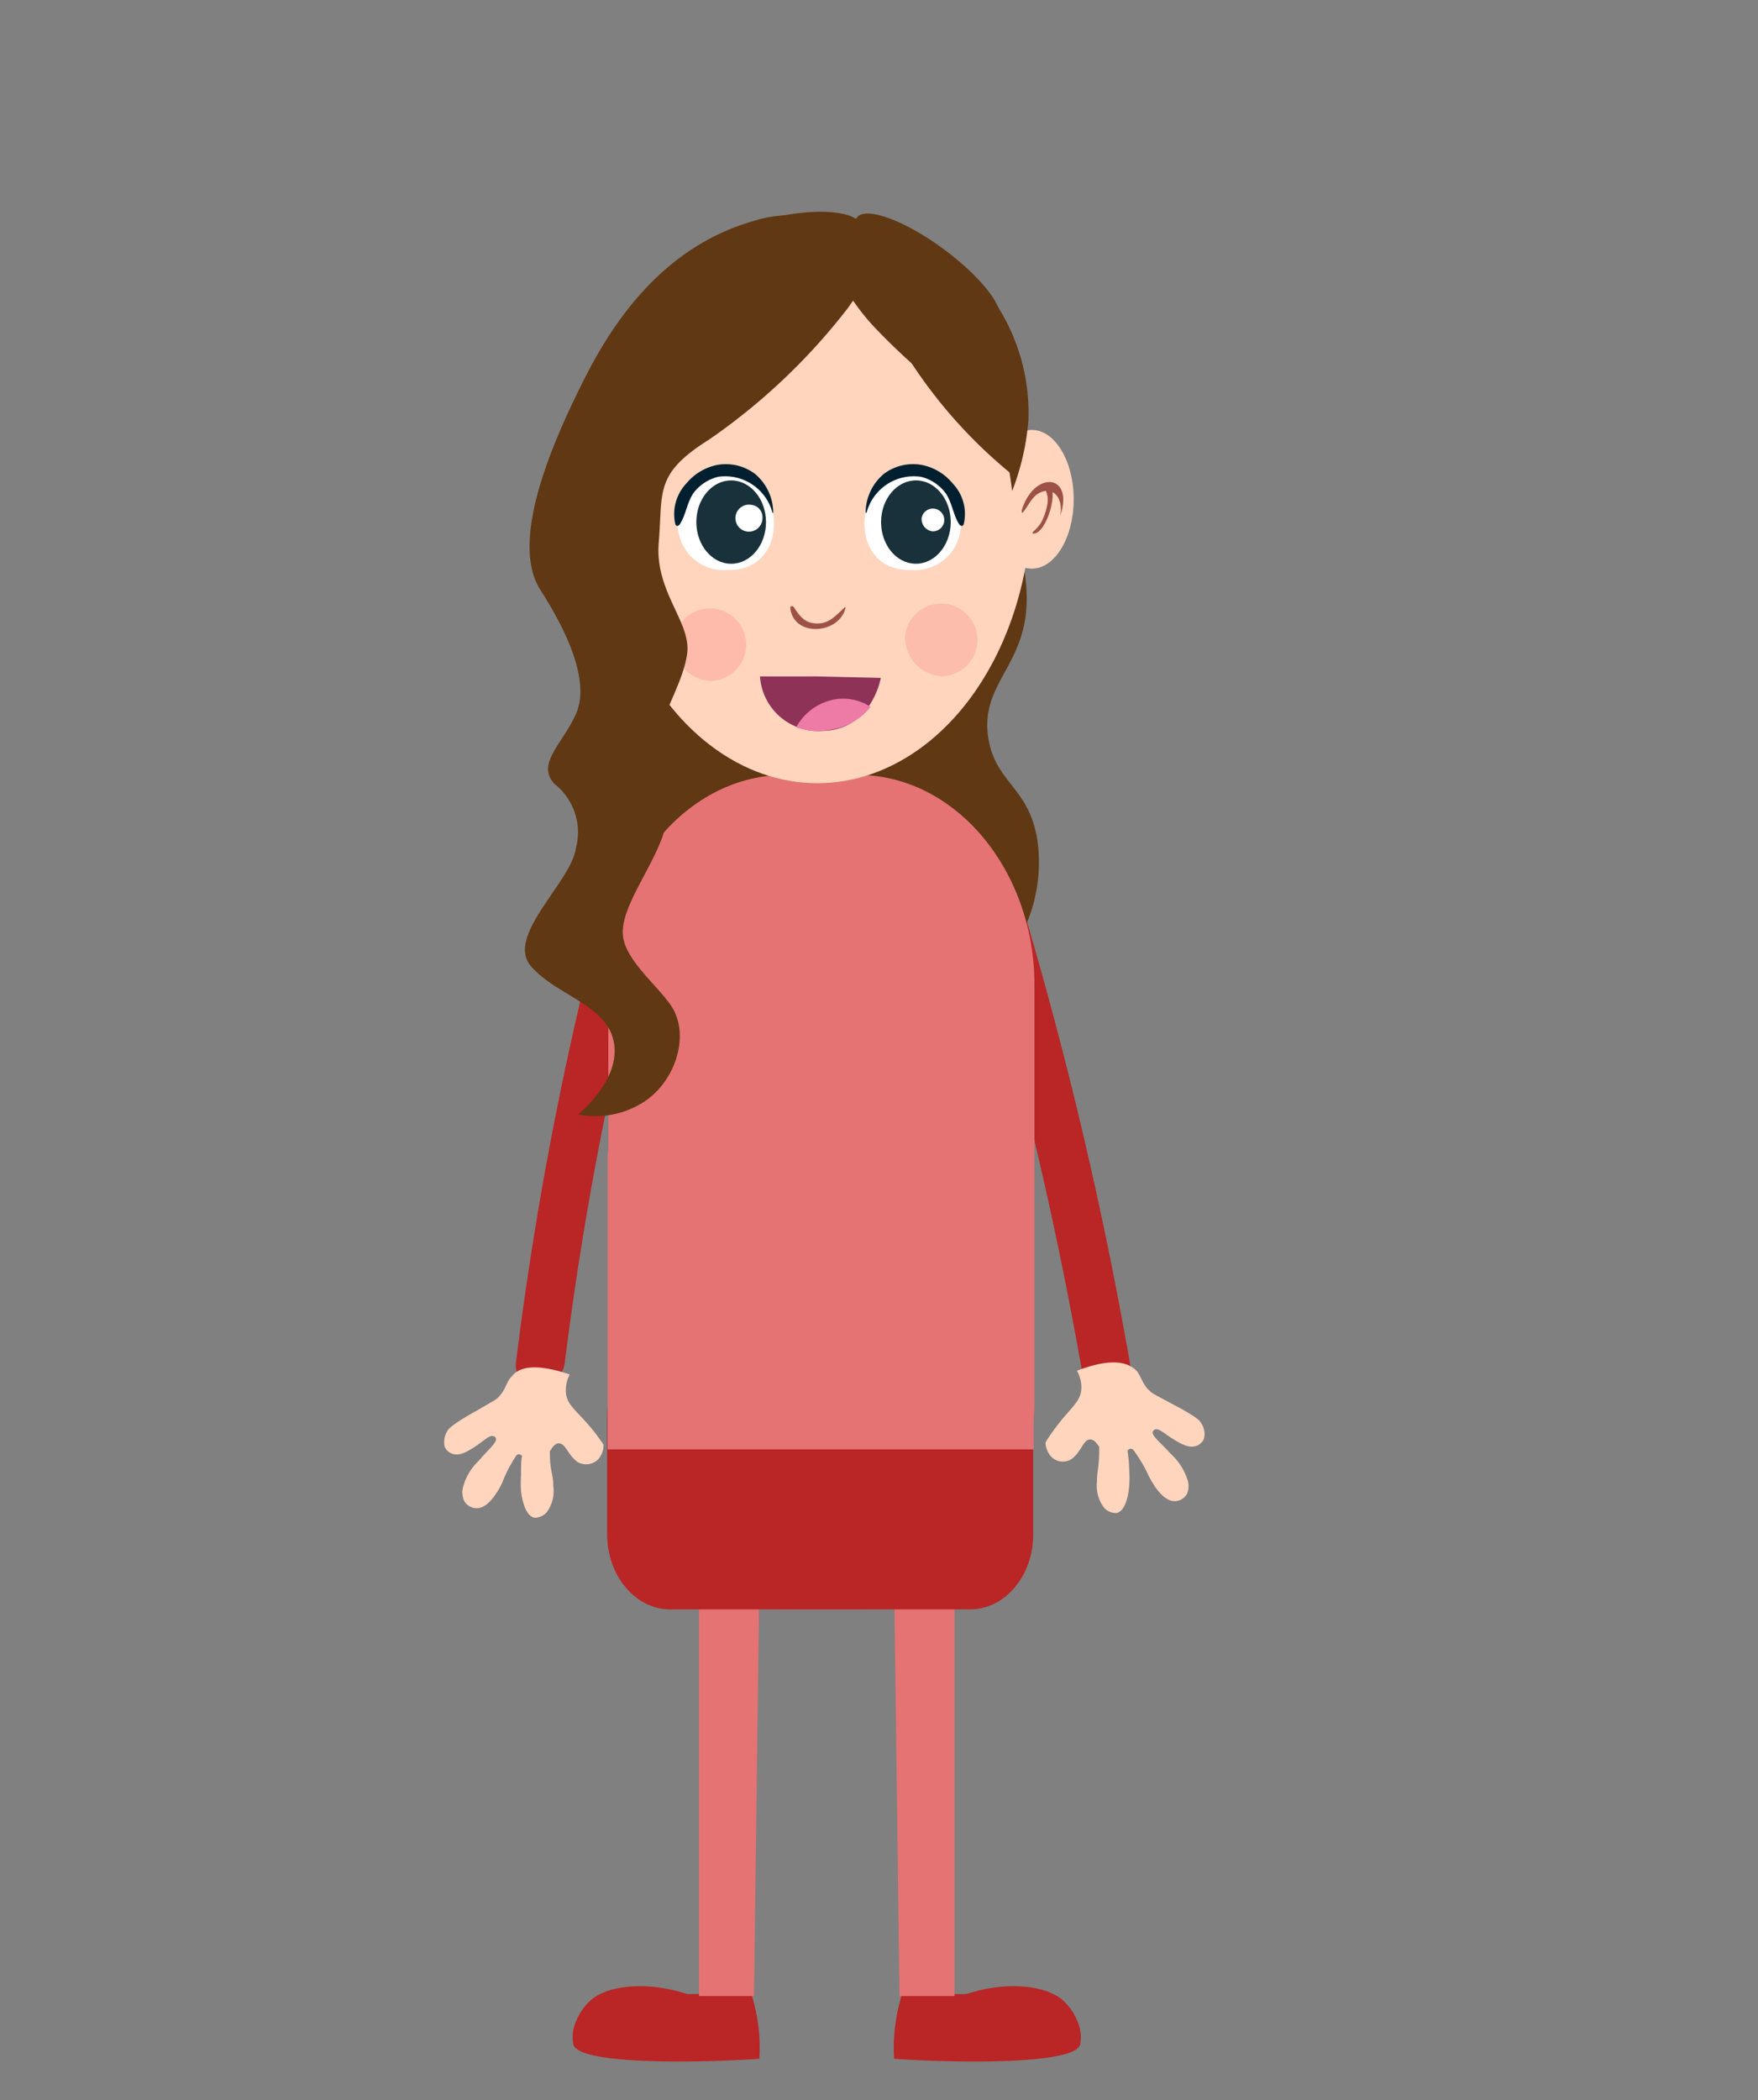 <svg xmlns="http://www.w3.org/2000/svg" viewBox="0 0 108 129"><rect x="0" y="0" width="108" height="129" fill="#808080" stroke="none"/><defs><style>.cls-1{fill:#ba2525;}.cls-2{fill:#e57373;}.cls-3{fill:#603813;}.cls-4{fill:#ffd5be;}.cls-5,.cls-6{fill:#fca39a;}.cls-5{opacity:0.51;}.cls-6{opacity:0.49;}.cls-7{fill:#9e5147;}.cls-8{fill:#fff;}.cls-9{fill:#002030;}.cls-10{fill:#19313a;}.cls-11{fill:#8e3257;}.cls-12{fill:#ee7ba5;}</style></defs><g id="Marie"><path class="cls-1" d="M59.36,122.49c2.58-.84,5-.52,6,.44a3.55,3.55,0,0,1,1,1.76,2.75,2.75,0,0,1,0,.89c-.39,1.48-10.15,1-11.43.88a9.82,9.82,0,0,1,0-1.33,10.91,10.91,0,0,1,.49-2.64Z"/><polygon class="cls-2" points="54.92 96.32 55.26 122.61 58.64 122.61 58.64 96.32 54.92 96.32"/><path class="cls-1" d="M42.22,122.49c-2.58-.84-5-.52-6,.44a3.55,3.55,0,0,0-1,1.76,2.75,2.75,0,0,0,0,.89c.39,1.48,10.16,1,11.43.88a9.82,9.82,0,0,0,0-1.33,10.91,10.91,0,0,0-.49-2.64Z"/><polygon class="cls-2" points="46.66 96.32 46.32 122.61 42.94 122.61 42.94 96.32 46.66 96.32"/><path class="cls-1" d="M33.2,83.68A206.85,206.85,0,0,1,40,50.77"/><path class="cls-1" d="M34.7,83.68a206,206,0,0,1,6.76-32.51,1.5,1.5,0,0,0-2.89-.8A211.29,211.29,0,0,0,31.7,83.68c-.22,1.91,2.78,1.9,3,0Z"/><path class="cls-1" d="M60.67,53.79A245.16,245.16,0,0,1,68.28,86"/><path class="cls-1" d="M59.22,54.18a246.42,246.42,0,0,1,7.62,32.19c.32,1.89,3.22,1.09,2.89-.8a247.86,247.86,0,0,0-7.61-32.18c-.58-1.84-3.48-1-2.9.79Z"/><path class="cls-3" d="M59.71,29.21a9,9,0,0,1,1.65,1.84,10.17,10.17,0,0,1,1.69,5.05c.34,4.71-2.91,5.7-2.33,9.26.44,2.72,2.48,3,3,6.19a9.7,9.7,0,0,1-.65,5.17L37.3,54.85s2.38-6.89,1.56-9.19.92-10,.92-10-4.32-7-2.12-9.95,7.53-8,9.28-9a13.88,13.88,0,0,1,4.41-1.53,3.83,3.83,0,0,1,2.66.62,11.72,11.72,0,0,1,5.42,6.58A12.67,12.67,0,0,1,59.71,29.21Z"/><path class="cls-2" d="M48.25,98.86h4.43c6,0,10.87-5.81,10.87-12.91V60.51c0-7.1-4.89-12.91-10.87-12.91H48.25c-6,0-10.88,5.81-10.88,12.91V86C37.37,93.05,42.27,98.86,48.25,98.86Z"/><path class="cls-1" d="M59.6,98.86H41.17c-2.13,0-3.87-2.07-3.87-4.6V87c0-2.53,1.74-4.6,3.87-4.6H59.6c2.13,0,3.87,2.07,3.87,4.6v7.3C63.47,96.79,61.73,98.86,59.6,98.86Z"/><rect class="cls-2" x="37.33" y="70.77" width="26.17" height="18.26"/><ellipse class="cls-4" cx="50.21" cy="30.67" rx="13.17" ry="17.44"/><ellipse class="cls-4" cx="63.39" cy="30.67" rx="2.57" ry="4.26"/><path class="cls-5" d="M41.4,39.29a2.23,2.23,0,1,1,2.21,2.54A2.39,2.39,0,0,1,41.4,39.29Z"/><path class="cls-6" d="M55.61,39a2.23,2.23,0,1,1,2.21,2.54A2.38,2.38,0,0,1,55.61,39Z"/><path class="cls-7" d="M51.9,37.3c-.54.49-.93,1-1.68,1s-1.07-.41-1.45-1c-.07-.1-.24-.1-.22.06.22,1.81,3,1.59,3.39,0,0,0,0-.08,0-.05Z"/><path class="cls-7" d="M62.77,31.34c0,.07,0,.2.07.14.23-.28.42-.65.65-.91a1.22,1.22,0,0,1,.76-.42,1.4,1.4,0,0,1,.08.88,3.56,3.56,0,0,1-.4,1.12,2.87,2.87,0,0,1-.49.54s0,.08,0,.08c.64.11,1.31-1.64,1.22-2.54.35.18.6.66.48,1.44,0,0,0,0,0,0C66,29.08,63.52,28.89,62.77,31.34Z"/><path class="cls-3" d="M56.06,14.87a11.13,11.13,0,0,1,5,3.61,12.19,12.19,0,0,1,2.12,7.32,15.31,15.31,0,0,1-1,4.36,35.92,35.92,0,0,0-1.43-6.48c-.71-1.74-3.07-3.75-4.1-5.1A4.18,4.18,0,0,1,56.06,14.87Z"/><path class="cls-3" d="M53.83,15.58a7.18,7.18,0,0,0-7.55-2C41.34,15,38.18,18.81,36,23.08S31.31,33.29,33.2,36.24s3,5.78,2.18,7.62-2.47,3.07-1.31,4.3a3.77,3.77,0,0,1,1.31,3.94c-.29,2.09-4.36,5.41-2.76,7.25s4.65,2.34,5.09,4.67-2.18,4.43-2.18,4.43a5.42,5.42,0,0,0,3.77-.61c2-1.11,3.06-3.86,2.11-5.75-.62-1.23-2.83-2.86-3.12-4.46s1.45-3.81,2.32-6-.29-3.82-.29-5.54,1.6-3.93,1.89-5.9-2-3.81-1.74-6.88-.29-4.18,3.05-6.28a38,38,0,0,0,8.57-8.11A12.69,12.69,0,0,0,53.83,15.58Z"/><path class="cls-3" d="M54.14,17.17s6,6.49,7.64,8.43S59.72,18,59.72,18L54.8,14.36Z"/><path class="cls-3" d="M51.87,17s.11.41.3,1a3.07,3.07,0,0,0,.18.38,13.79,13.79,0,0,0,1.64,2,40.11,40.11,0,0,0,5.68,4.86c1.3.71,2.27,3.2,2.27,3.2L58.19,17.53l-7.47-3.27Z"/><path class="cls-3" d="M54.89,20.48a30.11,30.11,0,0,0,7.55,8.88l-1.2-7.29Z"/><path class="cls-3" d="M48,14a14,14,0,0,1,5.55.33,4.1,4.1,0,0,1,.84.41,2.44,2.44,0,0,1,.85.9,1,1,0,0,1-.39,1.5c-1.26.67-4.12.35-4.12.35l-4.38-3.24,13.28,5.37L55,19.3l5.64-.51s-1.31-.95-2.87-2c-2.34-1.54-5.25-3.25-5.16-2.14.15,1.86,2.39,4,2.39,4l3-.83s-4.7-5.63-6.71-3,7.62,3.95,7.62,3.95v1.95L58.75,17S53.18,11.5,48,14Z"/><path class="cls-3" d="M46.06,17.27a43,43,0,0,0,8.1-.39"/><ellipse class="cls-3" cx="57" cy="16.57" rx="1.6" ry="5.41" transform="translate(9.89 52.69) rotate(-53.69)"/><ellipse class="cls-3" cx="47.79" cy="15.16" rx="5.33" ry="1.82" transform="translate(-2.22 11.54) rotate(-13.45)"/><path class="cls-4" d="M66.16,84.2a2.08,2.08,0,0,1,.27,1.15c-.07.84-.75,1.16-1.76,2.59-.2.27-.35.51-.44.66a1.35,1.35,0,0,0,.36.89,1,1,0,0,0,1.23.14c.63-.46.73-1.23,1.17-1.21.14,0,.32.11.54.46,0,.3,0,.74-.07,1.29s-.07.6-.07.87a2.19,2.19,0,0,0,.45,1.59,1,1,0,0,0,.75.31c.65-.13.77-1.48.78-1.66a6.61,6.61,0,0,0,0-1c0-.49-.07-.9-.1-1.17a.25.25,0,0,1,.17-.12.27.27,0,0,1,.17.05,9.44,9.44,0,0,1,1,1.7c.17.32.77,1.43,1.51,1.47a.88.88,0,0,0,.81-.46,1.29,1.29,0,0,0,0-.92,3.7,3.7,0,0,0-1-1.52c-.67-.74-1.2-1.12-1.11-1.37a.22.22,0,0,1,.11-.12c.25-.12.57.22,1.1.55s1,.6,1.45.45a.77.77,0,0,0,.49-.46,1.21,1.21,0,0,0-.22-1c-.06-.1-.2-.27-1.12-.79l-.84-.45c-.61-.33-.92-.49-1-.55-.63-.46-.67-1.07-1-1.4C69.27,83.68,68.3,83.38,66.16,84.2Z"/><path class="cls-4" d="M68,86s0,.11,0,.27,0,.15.06.28a1.28,1.28,0,0,0,.29.75s.16.12.22.07,0-.2,0-.4a2.48,2.48,0,0,0-.22-.59.94.94,0,0,0-.27-.35C68.06,86,68,86,68,86Z"/><path class="cls-4" d="M67.54,86.05s0,.11,0,.28,0,.14,0,.28a1.2,1.2,0,0,1,0,.8s-.09.18-.17.15-.1-.17-.13-.38a2.46,2.46,0,0,1,0-.63.82.82,0,0,1,.12-.43C67.51,86,67.53,86.05,67.54,86.05Z"/><path class="cls-4" d="M68.82,85.85s0,.11.07.27,0,.14.06.28a1.31,1.31,0,0,0,.33.73s.16.11.23.06,0-.2-.05-.4a2.55,2.55,0,0,0-.24-.58.84.84,0,0,0-.29-.33C68.85,85.82,68.83,85.84,68.82,85.85Z"/><path class="cls-4" d="M35,84.43a2.07,2.07,0,0,0-.23,1.16c.1.83.79,1.12,1.85,2.51.2.27.36.49.46.64a1.37,1.37,0,0,1-.33.9,1.06,1.06,0,0,1-1.23.19c-.65-.44-.77-1.2-1.21-1.17-.14,0-.32.12-.53.49,0,.29,0,.74.11,1.28s.09.59.1.86a2.18,2.18,0,0,1-.4,1.6,1,1,0,0,1-.74.34c-.66-.11-.82-1.45-.84-1.62a6.81,6.81,0,0,1,0-1c0-.49,0-.89.06-1.17a.25.25,0,0,0-.17-.11.34.34,0,0,0-.17.06,8.86,8.86,0,0,0-.9,1.74c-.16.31-.73,1.44-1.47,1.51a.88.88,0,0,1-.83-.42,1.26,1.26,0,0,1-.07-.92,3.45,3.45,0,0,1,.94-1.56c.65-.76,1.16-1.15,1.06-1.4a.17.17,0,0,0-.11-.11c-.25-.12-.57.23-1.09.58s-1,.63-1.43.5a.76.76,0,0,1-.51-.44,1.29,1.29,0,0,1,.18-1c.07-.1.2-.28,1.11-.83.24-.15.31-.18.83-.48l1-.58c.63-.49.64-1.1,1-1.43C31.85,84,32.82,83.69,35,84.43Z"/><path class="cls-4" d="M33.17,86.33s0,.12-.05.28,0,.14,0,.27c-.06.35-.1.61-.28.76,0,0-.15.13-.21.08s0-.19,0-.4a2.92,2.92,0,0,1,.2-.6.89.89,0,0,1,.26-.35C33.14,86.31,33.16,86.32,33.17,86.33Z"/><path class="cls-4" d="M33.67,86.32s0,.12,0,.28,0,.15-.05.28a1.26,1.26,0,0,0,0,.81s.1.16.18.14.09-.18.11-.38a2.59,2.59,0,0,0,0-.63.91.91,0,0,0-.14-.43C33.7,86.31,33.68,86.32,33.67,86.32Z"/><path class="cls-4" d="M32.38,86.17s0,.12-.06.27,0,.15-.06.28a1.25,1.25,0,0,1-.3.74s-.16.12-.22.07,0-.2,0-.4a2.48,2.48,0,0,1,.22-.59.91.91,0,0,1,.28-.34C32.35,86.15,32.37,86.16,32.38,86.17Z"/><path class="cls-8" d="M44.65,28.89a3,3,0,0,1,2.77,2.28c.5,2-.51,3.92-2.73,3.84a2.82,2.82,0,0,1-3-3.35A2.92,2.92,0,0,1,44.65,28.89Z"/><path class="cls-9" d="M47.46,31.52a3,3,0,0,0-3.35-2.23,2.71,2.71,0,0,0-1.51,1c-.4.59-.46,1.34-.84,1.92-.06.09-.21.15-.27,0a2.75,2.75,0,0,1,.68-2.52,3.29,3.29,0,0,1,2-1.15,3,3,0,0,1,2.2.56,3.12,3.12,0,0,1,1.13,2.36c0,.05,0,.09-.06,0Z"/><ellipse class="cls-10" cx="44.92" cy="32.07" rx="2.14" ry="2.56" transform="translate(-0.08 0.11) rotate(-0.14)"/><path class="cls-8" d="M46.84,31.82a.76.76,0,0,0-.69-.81.83.83,0,1,0,.69.81Z"/><path class="cls-8" d="M56,28.89a3,3,0,0,0-2.77,2.28c-.5,2,.51,3.92,2.74,3.84a2.81,2.81,0,0,0,3-3.35A2.92,2.92,0,0,0,56,28.89Z"/><path class="cls-9" d="M53.23,31.52a3,3,0,0,1,3.35-2.23,2.67,2.67,0,0,1,1.51,1c.41.59.46,1.34.84,1.92.06.09.22.15.27,0a2.7,2.7,0,0,0-.68-2.52,3.27,3.27,0,0,0-2-1.15,3,3,0,0,0-2.21.56,3.12,3.12,0,0,0-1.13,2.36c0,.05,0,.09.06,0Z"/><ellipse class="cls-10" cx="56.26" cy="32.07" rx="2.56" ry="2.14" transform="translate(24.06 88.25) rotate(-89.86)"/><path class="cls-8" d="M56.62,31.82a.7.7,0,1,1,.68.82A.76.76,0,0,1,56.62,31.82Z"/><path class="cls-11" d="M54.11,41.64s-.54,3.23-3.64,3.26a3.59,3.59,0,0,1-3.78-3.35s.62,0,3.51,0Z"/><path class="cls-12" d="M51.15,44.8a4.07,4.07,0,0,1-2.24-.12A3.4,3.4,0,0,1,51.09,43a3.07,3.07,0,0,1,2.39.42A3.73,3.73,0,0,1,51.15,44.8Z"/></g></svg>
